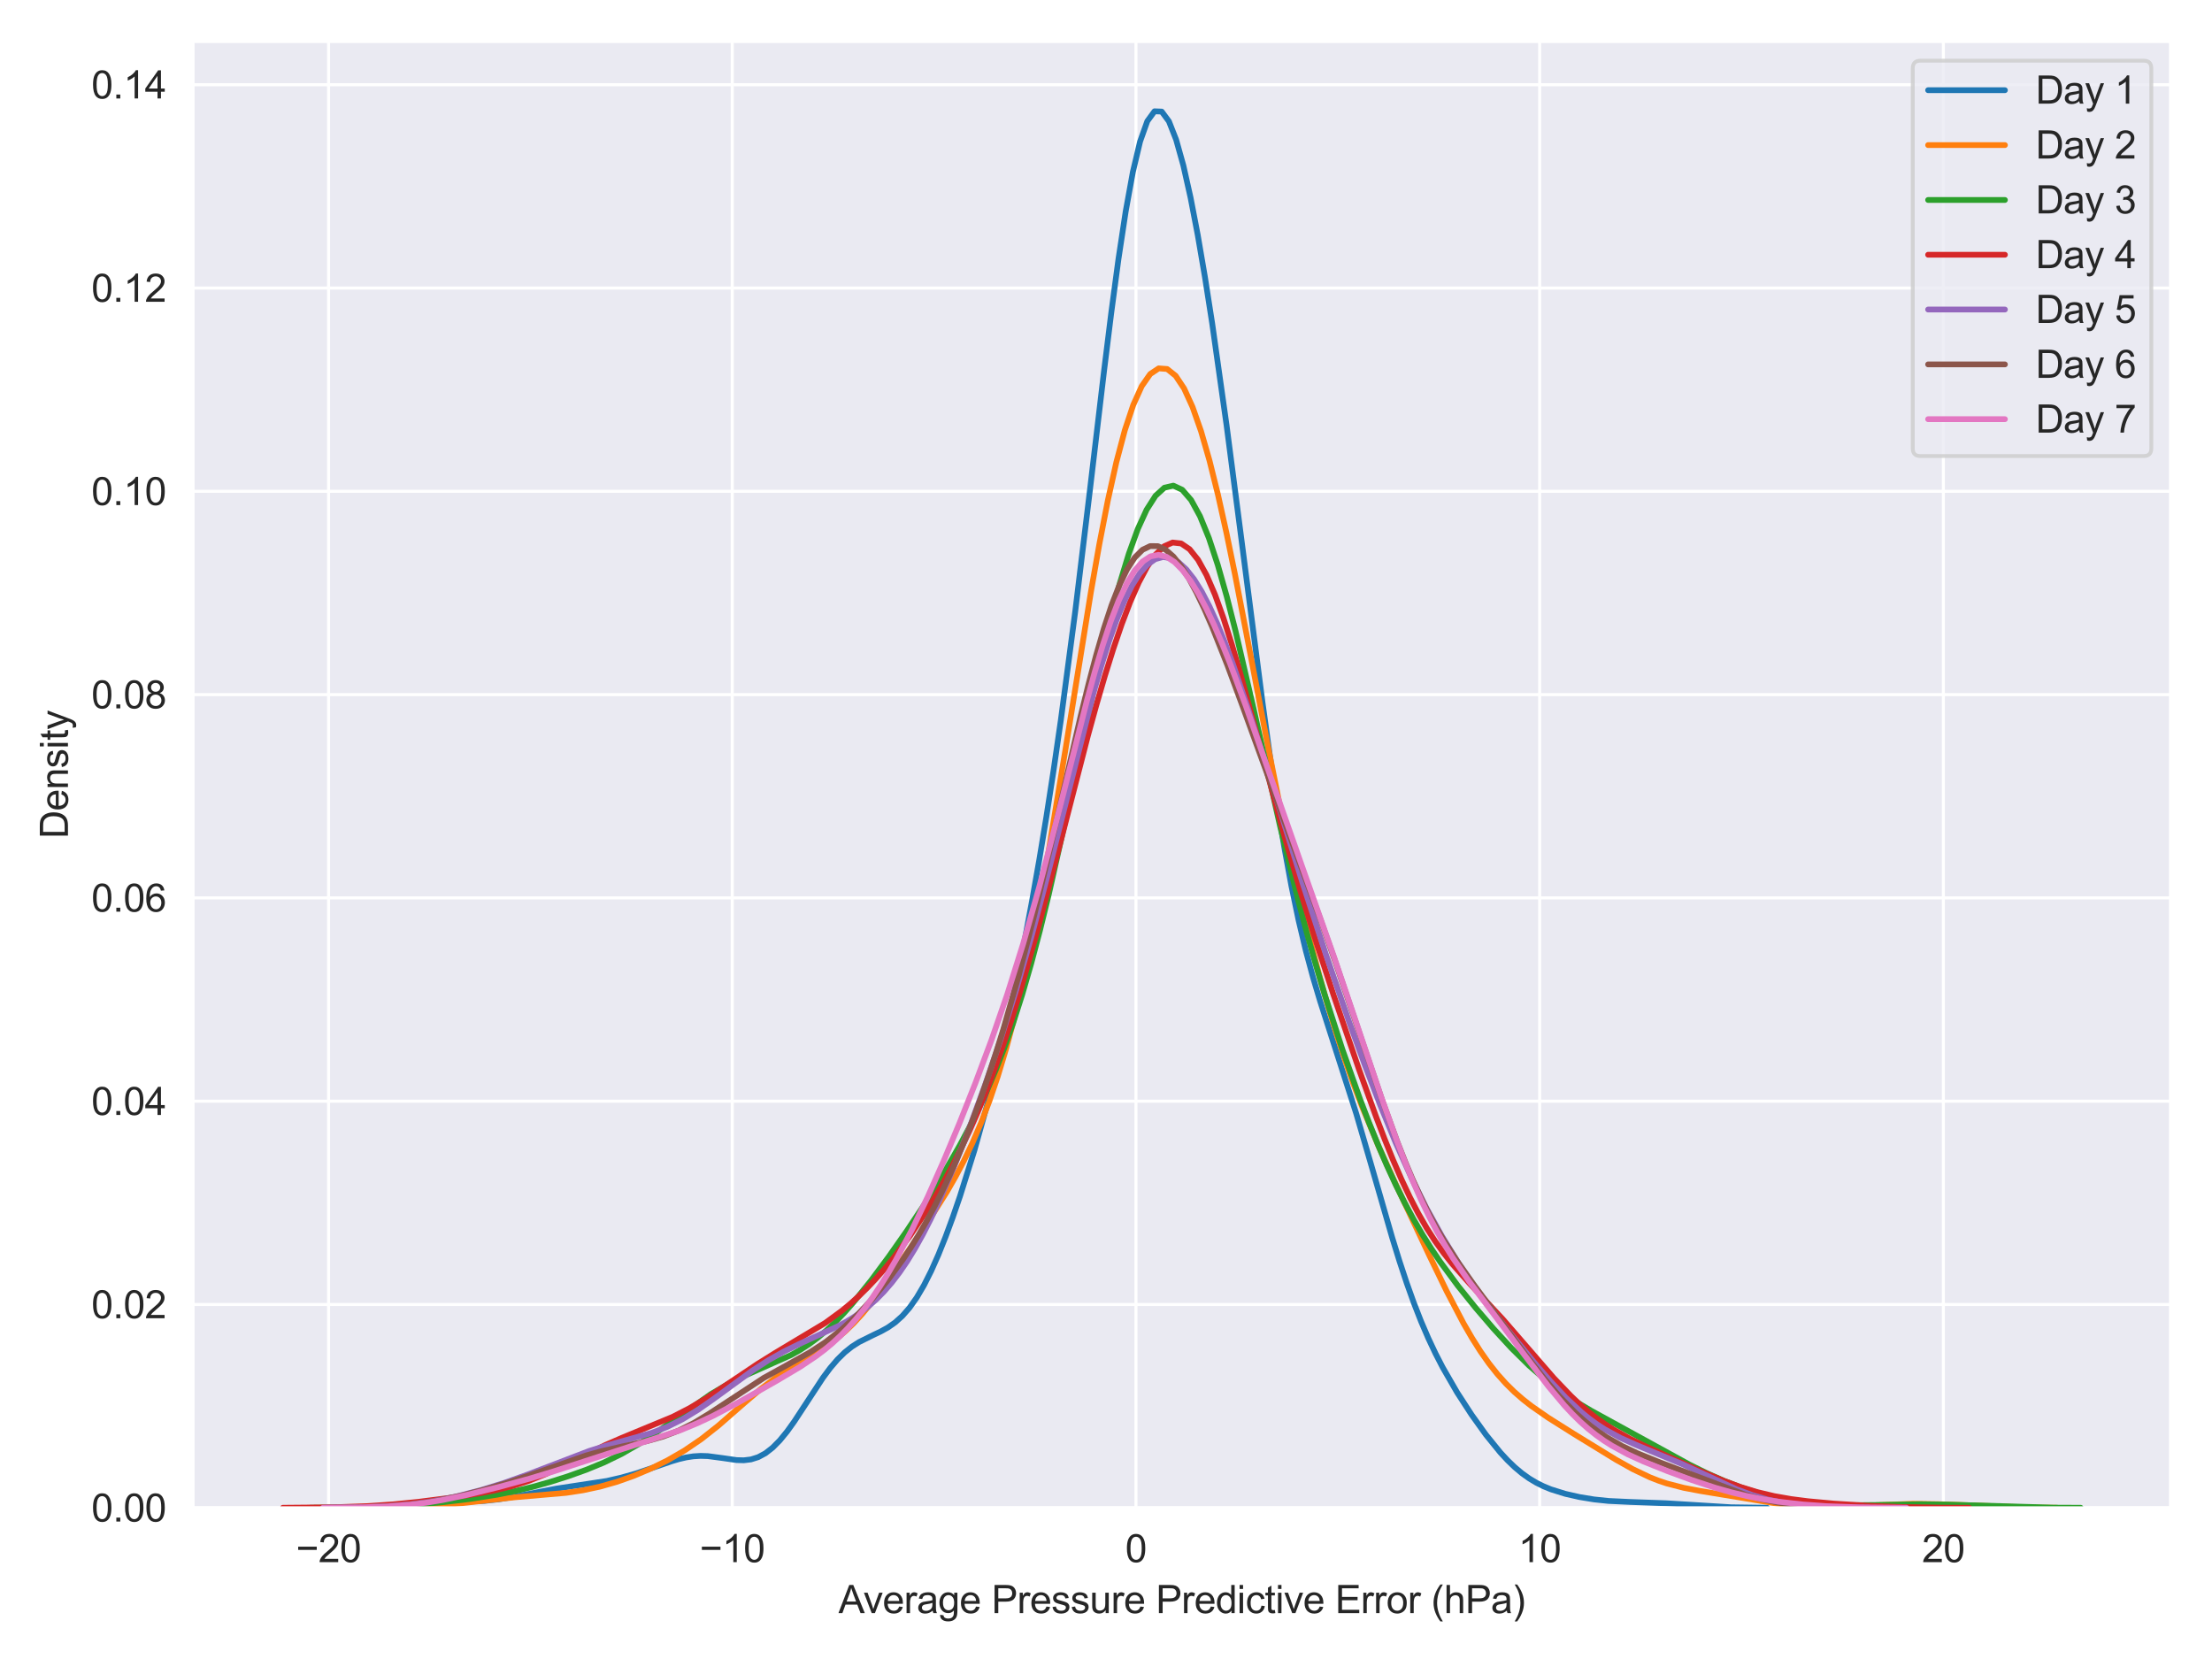 <?xml version="1.0" encoding="utf-8" standalone="no"?>
<!DOCTYPE svg PUBLIC "-//W3C//DTD SVG 1.1//EN"
  "http://www.w3.org/Graphics/SVG/1.1/DTD/svg11.dtd">
<svg xmlns:xlink="http://www.w3.org/1999/xlink" width="576pt" height="432pt" viewBox="0 0 576 432" xmlns="http://www.w3.org/2000/svg" version="1.1">
 <defs>
  <style type="text/css">*{stroke-linejoin: round; stroke-linecap: butt}</style>
 </defs>
 <g id="figure_1">
  <g id="patch_1">
   <path d="M 0 432 
L 576 432 
L 576 0 
L 0 0 
z
" style="fill: #ffffff"/>
  </g>
  <g id="axes_1">
   <g id="patch_2">
    <path d="M 50.263 392.627 
L 565.2 392.627 
L 565.2 10.8 
L 50.263 10.8 
z
" style="fill: #eaeaf2"/>
   </g>
   <g id="matplotlib.axis_1">
    <g id="xtick_1">
     <g id="line2d_1">
      <path d="M 85.555 392.627 
L 85.555 10.8 
" clip-path="url(#p8422919d5d)" style="fill: none; stroke: #ffffff; stroke-width: 0.8; stroke-linecap: round"/>
     </g>
     <g id="text_1">
      <!-- −20 -->
      <g style="fill: #262626" transform="translate(77.074 406.785) scale(0.1 -0.1)">
       <defs>
        <path id="ArialMT-2212" d="M 3381 1997 
L 356 1997 
L 356 2522 
L 3381 2522 
L 3381 1997 
z
" transform="scale(0.016)"/>
        <path id="ArialMT-32" d="M 3222 541 
L 3222 0 
L 194 0 
Q 188 203 259 391 
Q 375 700 629 1000 
Q 884 1300 1366 1694 
Q 2113 2306 2375 2664 
Q 2638 3022 2638 3341 
Q 2638 3675 2398 3904 
Q 2159 4134 1775 4134 
Q 1369 4134 1125 3890 
Q 881 3647 878 3216 
L 300 3275 
Q 359 3922 746 4261 
Q 1134 4600 1788 4600 
Q 2447 4600 2831 4234 
Q 3216 3869 3216 3328 
Q 3216 3053 3103 2787 
Q 2991 2522 2730 2228 
Q 2469 1934 1863 1422 
Q 1356 997 1212 845 
Q 1069 694 975 541 
L 3222 541 
z
" transform="scale(0.016)"/>
        <path id="ArialMT-30" d="M 266 2259 
Q 266 3072 433 3567 
Q 600 4063 929 4331 
Q 1259 4600 1759 4600 
Q 2128 4600 2406 4451 
Q 2684 4303 2865 4023 
Q 3047 3744 3150 3342 
Q 3253 2941 3253 2259 
Q 3253 1453 3087 958 
Q 2922 463 2592 192 
Q 2263 -78 1759 -78 
Q 1097 -78 719 397 
Q 266 969 266 2259 
z
M 844 2259 
Q 844 1131 1108 757 
Q 1372 384 1759 384 
Q 2147 384 2411 759 
Q 2675 1134 2675 2259 
Q 2675 3391 2411 3762 
Q 2147 4134 1753 4134 
Q 1366 4134 1134 3806 
Q 844 3388 844 2259 
z
" transform="scale(0.016)"/>
       </defs>
       <use xlink:href="#ArialMT-2212"/>
       <use xlink:href="#ArialMT-32" x="58.398"/>
       <use xlink:href="#ArialMT-30" x="114.014"/>
      </g>
     </g>
    </g>
    <g id="xtick_2">
     <g id="line2d_2">
      <path d="M 190.678 392.627 
L 190.678 10.8 
" clip-path="url(#p8422919d5d)" style="fill: none; stroke: #ffffff; stroke-width: 0.8; stroke-linecap: round"/>
     </g>
     <g id="text_2">
      <!-- −10 -->
      <g style="fill: #262626" transform="translate(182.197 406.785) scale(0.1 -0.1)">
       <defs>
        <path id="ArialMT-31" d="M 2384 0 
L 1822 0 
L 1822 3584 
Q 1619 3391 1289 3197 
Q 959 3003 697 2906 
L 697 3450 
Q 1169 3672 1522 3987 
Q 1875 4303 2022 4600 
L 2384 4600 
L 2384 0 
z
" transform="scale(0.016)"/>
       </defs>
       <use xlink:href="#ArialMT-2212"/>
       <use xlink:href="#ArialMT-31" x="58.398"/>
       <use xlink:href="#ArialMT-30" x="114.014"/>
      </g>
     </g>
    </g>
    <g id="xtick_3">
     <g id="line2d_3">
      <path d="M 295.801 392.627 
L 295.801 10.8 
" clip-path="url(#p8422919d5d)" style="fill: none; stroke: #ffffff; stroke-width: 0.8; stroke-linecap: round"/>
     </g>
     <g id="text_3">
      <!-- 0 -->
      <g style="fill: #262626" transform="translate(293.02 406.785) scale(0.1 -0.1)">
       <use xlink:href="#ArialMT-30"/>
      </g>
     </g>
    </g>
    <g id="xtick_4">
     <g id="line2d_4">
      <path d="M 400.923 392.627 
L 400.923 10.8 
" clip-path="url(#p8422919d5d)" style="fill: none; stroke: #ffffff; stroke-width: 0.8; stroke-linecap: round"/>
     </g>
     <g id="text_4">
      <!-- 10 -->
      <g style="fill: #262626" transform="translate(395.362 406.785) scale(0.1 -0.1)">
       <use xlink:href="#ArialMT-31"/>
       <use xlink:href="#ArialMT-30" x="55.615"/>
      </g>
     </g>
    </g>
    <g id="xtick_5">
     <g id="line2d_5">
      <path d="M 506.046 392.627 
L 506.046 10.8 
" clip-path="url(#p8422919d5d)" style="fill: none; stroke: #ffffff; stroke-width: 0.8; stroke-linecap: round"/>
     </g>
     <g id="text_5">
      <!-- 20 -->
      <g style="fill: #262626" transform="translate(500.485 406.785) scale(0.1 -0.1)">
       <use xlink:href="#ArialMT-32"/>
       <use xlink:href="#ArialMT-30" x="55.615"/>
      </g>
     </g>
    </g>
    <g id="text_6">
     <!-- Average Pressure Predictive Error (hPa) -->
     <g style="fill: #262626" transform="translate(218.346 420.053) scale(0.1 -0.1)">
      <defs>
       <path id="ArialMT-41" d="M -9 0 
L 1750 4581 
L 2403 4581 
L 4278 0 
L 3588 0 
L 3053 1388 
L 1138 1388 
L 634 0 
L -9 0 
z
M 1313 1881 
L 2866 1881 
L 2388 3150 
Q 2169 3728 2063 4100 
Q 1975 3659 1816 3225 
L 1313 1881 
z
" transform="scale(0.016)"/>
       <path id="ArialMT-76" d="M 1344 0 
L 81 3319 
L 675 3319 
L 1388 1331 
Q 1503 1009 1600 663 
Q 1675 925 1809 1294 
L 2547 3319 
L 3125 3319 
L 1869 0 
L 1344 0 
z
" transform="scale(0.016)"/>
       <path id="ArialMT-65" d="M 2694 1069 
L 3275 997 
Q 3138 488 2766 206 
Q 2394 -75 1816 -75 
Q 1088 -75 661 373 
Q 234 822 234 1631 
Q 234 2469 665 2931 
Q 1097 3394 1784 3394 
Q 2450 3394 2872 2941 
Q 3294 2488 3294 1666 
Q 3294 1616 3291 1516 
L 816 1516 
Q 847 969 1125 678 
Q 1403 388 1819 388 
Q 2128 388 2347 550 
Q 2566 713 2694 1069 
z
M 847 1978 
L 2700 1978 
Q 2663 2397 2488 2606 
Q 2219 2931 1791 2931 
Q 1403 2931 1139 2672 
Q 875 2413 847 1978 
z
" transform="scale(0.016)"/>
       <path id="ArialMT-72" d="M 416 0 
L 416 3319 
L 922 3319 
L 922 2816 
Q 1116 3169 1280 3281 
Q 1444 3394 1641 3394 
Q 1925 3394 2219 3213 
L 2025 2691 
Q 1819 2813 1613 2813 
Q 1428 2813 1281 2702 
Q 1134 2591 1072 2394 
Q 978 2094 978 1738 
L 978 0 
L 416 0 
z
" transform="scale(0.016)"/>
       <path id="ArialMT-61" d="M 2588 409 
Q 2275 144 1986 34 
Q 1697 -75 1366 -75 
Q 819 -75 525 192 
Q 231 459 231 875 
Q 231 1119 342 1320 
Q 453 1522 633 1644 
Q 813 1766 1038 1828 
Q 1203 1872 1538 1913 
Q 2219 1994 2541 2106 
Q 2544 2222 2544 2253 
Q 2544 2597 2384 2738 
Q 2169 2928 1744 2928 
Q 1347 2928 1158 2789 
Q 969 2650 878 2297 
L 328 2372 
Q 403 2725 575 2942 
Q 747 3159 1072 3276 
Q 1397 3394 1825 3394 
Q 2250 3394 2515 3294 
Q 2781 3194 2906 3042 
Q 3031 2891 3081 2659 
Q 3109 2516 3109 2141 
L 3109 1391 
Q 3109 606 3145 398 
Q 3181 191 3288 0 
L 2700 0 
Q 2613 175 2588 409 
z
M 2541 1666 
Q 2234 1541 1622 1453 
Q 1275 1403 1131 1340 
Q 988 1278 909 1158 
Q 831 1038 831 891 
Q 831 666 1001 516 
Q 1172 366 1500 366 
Q 1825 366 2078 508 
Q 2331 650 2450 897 
Q 2541 1088 2541 1459 
L 2541 1666 
z
" transform="scale(0.016)"/>
       <path id="ArialMT-67" d="M 319 -275 
L 866 -356 
Q 900 -609 1056 -725 
Q 1266 -881 1628 -881 
Q 2019 -881 2231 -725 
Q 2444 -569 2519 -288 
Q 2563 -116 2559 434 
Q 2191 0 1641 0 
Q 956 0 581 494 
Q 206 988 206 1678 
Q 206 2153 378 2554 
Q 550 2956 876 3175 
Q 1203 3394 1644 3394 
Q 2231 3394 2613 2919 
L 2613 3319 
L 3131 3319 
L 3131 450 
Q 3131 -325 2973 -648 
Q 2816 -972 2473 -1159 
Q 2131 -1347 1631 -1347 
Q 1038 -1347 672 -1080 
Q 306 -813 319 -275 
z
M 784 1719 
Q 784 1066 1043 766 
Q 1303 466 1694 466 
Q 2081 466 2343 764 
Q 2606 1063 2606 1700 
Q 2606 2309 2336 2618 
Q 2066 2928 1684 2928 
Q 1309 2928 1046 2623 
Q 784 2319 784 1719 
z
" transform="scale(0.016)"/>
       <path id="ArialMT-20" transform="scale(0.016)"/>
       <path id="ArialMT-50" d="M 494 0 
L 494 4581 
L 2222 4581 
Q 2678 4581 2919 4538 
Q 3256 4481 3484 4323 
Q 3713 4166 3852 3881 
Q 3991 3597 3991 3256 
Q 3991 2672 3619 2267 
Q 3247 1863 2275 1863 
L 1100 1863 
L 1100 0 
L 494 0 
z
M 1100 2403 
L 2284 2403 
Q 2872 2403 3119 2622 
Q 3366 2841 3366 3238 
Q 3366 3525 3220 3729 
Q 3075 3934 2838 4000 
Q 2684 4041 2272 4041 
L 1100 4041 
L 1100 2403 
z
" transform="scale(0.016)"/>
       <path id="ArialMT-73" d="M 197 991 
L 753 1078 
Q 800 744 1014 566 
Q 1228 388 1613 388 
Q 2000 388 2187 545 
Q 2375 703 2375 916 
Q 2375 1106 2209 1216 
Q 2094 1291 1634 1406 
Q 1016 1563 777 1677 
Q 538 1791 414 1992 
Q 291 2194 291 2438 
Q 291 2659 392 2848 
Q 494 3038 669 3163 
Q 800 3259 1026 3326 
Q 1253 3394 1513 3394 
Q 1903 3394 2198 3281 
Q 2494 3169 2634 2976 
Q 2775 2784 2828 2463 
L 2278 2388 
Q 2241 2644 2061 2787 
Q 1881 2931 1553 2931 
Q 1166 2931 1000 2803 
Q 834 2675 834 2503 
Q 834 2394 903 2306 
Q 972 2216 1119 2156 
Q 1203 2125 1616 2013 
Q 2213 1853 2448 1751 
Q 2684 1650 2818 1456 
Q 2953 1263 2953 975 
Q 2953 694 2789 445 
Q 2625 197 2315 61 
Q 2006 -75 1616 -75 
Q 969 -75 630 194 
Q 291 463 197 991 
z
" transform="scale(0.016)"/>
       <path id="ArialMT-75" d="M 2597 0 
L 2597 488 
Q 2209 -75 1544 -75 
Q 1250 -75 995 37 
Q 741 150 617 320 
Q 494 491 444 738 
Q 409 903 409 1263 
L 409 3319 
L 972 3319 
L 972 1478 
Q 972 1038 1006 884 
Q 1059 663 1231 536 
Q 1403 409 1656 409 
Q 1909 409 2131 539 
Q 2353 669 2445 892 
Q 2538 1116 2538 1541 
L 2538 3319 
L 3100 3319 
L 3100 0 
L 2597 0 
z
" transform="scale(0.016)"/>
       <path id="ArialMT-64" d="M 2575 0 
L 2575 419 
Q 2259 -75 1647 -75 
Q 1250 -75 917 144 
Q 584 363 401 755 
Q 219 1147 219 1656 
Q 219 2153 384 2558 
Q 550 2963 881 3178 
Q 1213 3394 1622 3394 
Q 1922 3394 2156 3267 
Q 2391 3141 2538 2938 
L 2538 4581 
L 3097 4581 
L 3097 0 
L 2575 0 
z
M 797 1656 
Q 797 1019 1065 703 
Q 1334 388 1700 388 
Q 2069 388 2326 689 
Q 2584 991 2584 1609 
Q 2584 2291 2321 2609 
Q 2059 2928 1675 2928 
Q 1300 2928 1048 2622 
Q 797 2316 797 1656 
z
" transform="scale(0.016)"/>
       <path id="ArialMT-69" d="M 425 3934 
L 425 4581 
L 988 4581 
L 988 3934 
L 425 3934 
z
M 425 0 
L 425 3319 
L 988 3319 
L 988 0 
L 425 0 
z
" transform="scale(0.016)"/>
       <path id="ArialMT-63" d="M 2588 1216 
L 3141 1144 
Q 3050 572 2676 248 
Q 2303 -75 1759 -75 
Q 1078 -75 664 370 
Q 250 816 250 1647 
Q 250 2184 428 2587 
Q 606 2991 970 3192 
Q 1334 3394 1763 3394 
Q 2303 3394 2647 3120 
Q 2991 2847 3088 2344 
L 2541 2259 
Q 2463 2594 2264 2762 
Q 2066 2931 1784 2931 
Q 1359 2931 1093 2626 
Q 828 2322 828 1663 
Q 828 994 1084 691 
Q 1341 388 1753 388 
Q 2084 388 2306 591 
Q 2528 794 2588 1216 
z
" transform="scale(0.016)"/>
       <path id="ArialMT-74" d="M 1650 503 
L 1731 6 
Q 1494 -44 1306 -44 
Q 1000 -44 831 53 
Q 663 150 594 308 
Q 525 466 525 972 
L 525 2881 
L 113 2881 
L 113 3319 
L 525 3319 
L 525 4141 
L 1084 4478 
L 1084 3319 
L 1650 3319 
L 1650 2881 
L 1084 2881 
L 1084 941 
Q 1084 700 1114 631 
Q 1144 563 1211 522 
Q 1278 481 1403 481 
Q 1497 481 1650 503 
z
" transform="scale(0.016)"/>
       <path id="ArialMT-45" d="M 506 0 
L 506 4581 
L 3819 4581 
L 3819 4041 
L 1113 4041 
L 1113 2638 
L 3647 2638 
L 3647 2100 
L 1113 2100 
L 1113 541 
L 3925 541 
L 3925 0 
L 506 0 
z
" transform="scale(0.016)"/>
       <path id="ArialMT-6f" d="M 213 1659 
Q 213 2581 725 3025 
Q 1153 3394 1769 3394 
Q 2453 3394 2887 2945 
Q 3322 2497 3322 1706 
Q 3322 1066 3130 698 
Q 2938 331 2570 128 
Q 2203 -75 1769 -75 
Q 1072 -75 642 372 
Q 213 819 213 1659 
z
M 791 1659 
Q 791 1022 1069 705 
Q 1347 388 1769 388 
Q 2188 388 2466 706 
Q 2744 1025 2744 1678 
Q 2744 2294 2464 2611 
Q 2184 2928 1769 2928 
Q 1347 2928 1069 2612 
Q 791 2297 791 1659 
z
" transform="scale(0.016)"/>
       <path id="ArialMT-28" d="M 1497 -1347 
Q 1031 -759 709 28 
Q 388 816 388 1659 
Q 388 2403 628 3084 
Q 909 3875 1497 4659 
L 1900 4659 
Q 1522 4009 1400 3731 
Q 1209 3300 1100 2831 
Q 966 2247 966 1656 
Q 966 153 1900 -1347 
L 1497 -1347 
z
" transform="scale(0.016)"/>
       <path id="ArialMT-68" d="M 422 0 
L 422 4581 
L 984 4581 
L 984 2938 
Q 1378 3394 1978 3394 
Q 2347 3394 2619 3248 
Q 2891 3103 3008 2847 
Q 3125 2591 3125 2103 
L 3125 0 
L 2563 0 
L 2563 2103 
Q 2563 2525 2380 2717 
Q 2197 2909 1863 2909 
Q 1613 2909 1392 2779 
Q 1172 2650 1078 2428 
Q 984 2206 984 1816 
L 984 0 
L 422 0 
z
" transform="scale(0.016)"/>
       <path id="ArialMT-29" d="M 791 -1347 
L 388 -1347 
Q 1322 153 1322 1656 
Q 1322 2244 1188 2822 
Q 1081 3291 891 3722 
Q 769 4003 388 4659 
L 791 4659 
Q 1378 3875 1659 3084 
Q 1900 2403 1900 1659 
Q 1900 816 1576 28 
Q 1253 -759 791 -1347 
z
" transform="scale(0.016)"/>
      </defs>
      <use xlink:href="#ArialMT-41"/>
      <use xlink:href="#ArialMT-76" x="64.949"/>
      <use xlink:href="#ArialMT-65" x="114.949"/>
      <use xlink:href="#ArialMT-72" x="170.564"/>
      <use xlink:href="#ArialMT-61" x="203.865"/>
      <use xlink:href="#ArialMT-67" x="259.48"/>
      <use xlink:href="#ArialMT-65" x="315.096"/>
      <use xlink:href="#ArialMT-20" x="370.711"/>
      <use xlink:href="#ArialMT-50" x="398.494"/>
      <use xlink:href="#ArialMT-72" x="465.193"/>
      <use xlink:href="#ArialMT-65" x="498.494"/>
      <use xlink:href="#ArialMT-73" x="554.109"/>
      <use xlink:href="#ArialMT-73" x="604.109"/>
      <use xlink:href="#ArialMT-75" x="654.109"/>
      <use xlink:href="#ArialMT-72" x="709.725"/>
      <use xlink:href="#ArialMT-65" x="743.025"/>
      <use xlink:href="#ArialMT-20" x="798.641"/>
      <use xlink:href="#ArialMT-50" x="826.424"/>
      <use xlink:href="#ArialMT-72" x="893.123"/>
      <use xlink:href="#ArialMT-65" x="926.424"/>
      <use xlink:href="#ArialMT-64" x="982.039"/>
      <use xlink:href="#ArialMT-69" x="1037.654"/>
      <use xlink:href="#ArialMT-63" x="1059.871"/>
      <use xlink:href="#ArialMT-74" x="1109.871"/>
      <use xlink:href="#ArialMT-69" x="1137.654"/>
      <use xlink:href="#ArialMT-76" x="1159.871"/>
      <use xlink:href="#ArialMT-65" x="1209.871"/>
      <use xlink:href="#ArialMT-20" x="1265.486"/>
      <use xlink:href="#ArialMT-45" x="1293.27"/>
      <use xlink:href="#ArialMT-72" x="1359.969"/>
      <use xlink:href="#ArialMT-72" x="1393.27"/>
      <use xlink:href="#ArialMT-6f" x="1426.57"/>
      <use xlink:href="#ArialMT-72" x="1482.186"/>
      <use xlink:href="#ArialMT-20" x="1515.486"/>
      <use xlink:href="#ArialMT-28" x="1543.27"/>
      <use xlink:href="#ArialMT-68" x="1576.57"/>
      <use xlink:href="#ArialMT-50" x="1632.186"/>
      <use xlink:href="#ArialMT-61" x="1698.885"/>
      <use xlink:href="#ArialMT-29" x="1754.5"/>
     </g>
    </g>
   </g>
   <g id="matplotlib.axis_2">
    <g id="ytick_1">
     <g id="line2d_6">
      <path d="M 50.263 392.627 
L 565.2 392.627 
" clip-path="url(#p8422919d5d)" style="fill: none; stroke: #ffffff; stroke-width: 0.8; stroke-linecap: round"/>
     </g>
     <g id="text_7">
      <!-- 0.00 -->
      <g style="fill: #262626" transform="translate(23.802 396.206) scale(0.1 -0.1)">
       <defs>
        <path id="ArialMT-2e" d="M 581 0 
L 581 641 
L 1222 641 
L 1222 0 
L 581 0 
z
" transform="scale(0.016)"/>
       </defs>
       <use xlink:href="#ArialMT-30"/>
       <use xlink:href="#ArialMT-2e" x="55.615"/>
       <use xlink:href="#ArialMT-30" x="83.398"/>
       <use xlink:href="#ArialMT-30" x="139.014"/>
      </g>
     </g>
    </g>
    <g id="ytick_2">
     <g id="line2d_7">
      <path d="M 50.263 339.69 
L 565.2 339.69 
" clip-path="url(#p8422919d5d)" style="fill: none; stroke: #ffffff; stroke-width: 0.8; stroke-linecap: round"/>
     </g>
     <g id="text_8">
      <!-- 0.02 -->
      <g style="fill: #262626" transform="translate(23.802 343.269) scale(0.1 -0.1)">
       <use xlink:href="#ArialMT-30"/>
       <use xlink:href="#ArialMT-2e" x="55.615"/>
       <use xlink:href="#ArialMT-30" x="83.398"/>
       <use xlink:href="#ArialMT-32" x="139.014"/>
      </g>
     </g>
    </g>
    <g id="ytick_3">
     <g id="line2d_8">
      <path d="M 50.263 286.752 
L 565.2 286.752 
" clip-path="url(#p8422919d5d)" style="fill: none; stroke: #ffffff; stroke-width: 0.8; stroke-linecap: round"/>
     </g>
     <g id="text_9">
      <!-- 0.04 -->
      <g style="fill: #262626" transform="translate(23.802 290.331) scale(0.1 -0.1)">
       <defs>
        <path id="ArialMT-34" d="M 2069 0 
L 2069 1097 
L 81 1097 
L 81 1613 
L 2172 4581 
L 2631 4581 
L 2631 1613 
L 3250 1613 
L 3250 1097 
L 2631 1097 
L 2631 0 
L 2069 0 
z
M 2069 1613 
L 2069 3678 
L 634 1613 
L 2069 1613 
z
" transform="scale(0.016)"/>
       </defs>
       <use xlink:href="#ArialMT-30"/>
       <use xlink:href="#ArialMT-2e" x="55.615"/>
       <use xlink:href="#ArialMT-30" x="83.398"/>
       <use xlink:href="#ArialMT-34" x="139.014"/>
      </g>
     </g>
    </g>
    <g id="ytick_4">
     <g id="line2d_9">
      <path d="M 50.263 233.815 
L 565.2 233.815 
" clip-path="url(#p8422919d5d)" style="fill: none; stroke: #ffffff; stroke-width: 0.8; stroke-linecap: round"/>
     </g>
     <g id="text_10">
      <!-- 0.06 -->
      <g style="fill: #262626" transform="translate(23.802 237.393) scale(0.1 -0.1)">
       <defs>
        <path id="ArialMT-36" d="M 3184 3459 
L 2625 3416 
Q 2550 3747 2413 3897 
Q 2184 4138 1850 4138 
Q 1581 4138 1378 3988 
Q 1113 3794 959 3422 
Q 806 3050 800 2363 
Q 1003 2672 1297 2822 
Q 1591 2972 1913 2972 
Q 2475 2972 2870 2558 
Q 3266 2144 3266 1488 
Q 3266 1056 3080 686 
Q 2894 316 2569 119 
Q 2244 -78 1831 -78 
Q 1128 -78 684 439 
Q 241 956 241 2144 
Q 241 3472 731 4075 
Q 1159 4600 1884 4600 
Q 2425 4600 2770 4297 
Q 3116 3994 3184 3459 
z
M 888 1484 
Q 888 1194 1011 928 
Q 1134 663 1356 523 
Q 1578 384 1822 384 
Q 2178 384 2434 671 
Q 2691 959 2691 1453 
Q 2691 1928 2437 2201 
Q 2184 2475 1800 2475 
Q 1419 2475 1153 2201 
Q 888 1928 888 1484 
z
" transform="scale(0.016)"/>
       </defs>
       <use xlink:href="#ArialMT-30"/>
       <use xlink:href="#ArialMT-2e" x="55.615"/>
       <use xlink:href="#ArialMT-30" x="83.398"/>
       <use xlink:href="#ArialMT-36" x="139.014"/>
      </g>
     </g>
    </g>
    <g id="ytick_5">
     <g id="line2d_10">
      <path d="M 50.263 180.877 
L 565.2 180.877 
" clip-path="url(#p8422919d5d)" style="fill: none; stroke: #ffffff; stroke-width: 0.8; stroke-linecap: round"/>
     </g>
     <g id="text_11">
      <!-- 0.08 -->
      <g style="fill: #262626" transform="translate(23.802 184.456) scale(0.1 -0.1)">
       <defs>
        <path id="ArialMT-38" d="M 1131 2484 
Q 781 2613 612 2850 
Q 444 3088 444 3419 
Q 444 3919 803 4259 
Q 1163 4600 1759 4600 
Q 2359 4600 2725 4251 
Q 3091 3903 3091 3403 
Q 3091 3084 2923 2848 
Q 2756 2613 2416 2484 
Q 2838 2347 3058 2040 
Q 3278 1734 3278 1309 
Q 3278 722 2862 322 
Q 2447 -78 1769 -78 
Q 1091 -78 675 323 
Q 259 725 259 1325 
Q 259 1772 486 2073 
Q 713 2375 1131 2484 
z
M 1019 3438 
Q 1019 3113 1228 2906 
Q 1438 2700 1772 2700 
Q 2097 2700 2305 2904 
Q 2513 3109 2513 3406 
Q 2513 3716 2298 3927 
Q 2084 4138 1766 4138 
Q 1444 4138 1231 3931 
Q 1019 3725 1019 3438 
z
M 838 1322 
Q 838 1081 952 856 
Q 1066 631 1291 507 
Q 1516 384 1775 384 
Q 2178 384 2440 643 
Q 2703 903 2703 1303 
Q 2703 1709 2433 1975 
Q 2163 2241 1756 2241 
Q 1359 2241 1098 1978 
Q 838 1716 838 1322 
z
" transform="scale(0.016)"/>
       </defs>
       <use xlink:href="#ArialMT-30"/>
       <use xlink:href="#ArialMT-2e" x="55.615"/>
       <use xlink:href="#ArialMT-30" x="83.398"/>
       <use xlink:href="#ArialMT-38" x="139.014"/>
      </g>
     </g>
    </g>
    <g id="ytick_6">
     <g id="line2d_11">
      <path d="M 50.263 127.939 
L 565.2 127.939 
" clip-path="url(#p8422919d5d)" style="fill: none; stroke: #ffffff; stroke-width: 0.8; stroke-linecap: round"/>
     </g>
     <g id="text_12">
      <!-- 0.10 -->
      <g style="fill: #262626" transform="translate(23.802 131.518) scale(0.1 -0.1)">
       <use xlink:href="#ArialMT-30"/>
       <use xlink:href="#ArialMT-2e" x="55.615"/>
       <use xlink:href="#ArialMT-31" x="83.398"/>
       <use xlink:href="#ArialMT-30" x="139.014"/>
      </g>
     </g>
    </g>
    <g id="ytick_7">
     <g id="line2d_12">
      <path d="M 50.263 75.002 
L 565.2 75.002 
" clip-path="url(#p8422919d5d)" style="fill: none; stroke: #ffffff; stroke-width: 0.8; stroke-linecap: round"/>
     </g>
     <g id="text_13">
      <!-- 0.12 -->
      <g style="fill: #262626" transform="translate(23.802 78.581) scale(0.1 -0.1)">
       <use xlink:href="#ArialMT-30"/>
       <use xlink:href="#ArialMT-2e" x="55.615"/>
       <use xlink:href="#ArialMT-31" x="83.398"/>
       <use xlink:href="#ArialMT-32" x="139.014"/>
      </g>
     </g>
    </g>
    <g id="ytick_8">
     <g id="line2d_13">
      <path d="M 50.263 22.064 
L 565.2 22.064 
" clip-path="url(#p8422919d5d)" style="fill: none; stroke: #ffffff; stroke-width: 0.8; stroke-linecap: round"/>
     </g>
     <g id="text_14">
      <!-- 0.14 -->
      <g style="fill: #262626" transform="translate(23.802 25.643) scale(0.1 -0.1)">
       <use xlink:href="#ArialMT-30"/>
       <use xlink:href="#ArialMT-2e" x="55.615"/>
       <use xlink:href="#ArialMT-31" x="83.398"/>
       <use xlink:href="#ArialMT-34" x="139.014"/>
      </g>
     </g>
    </g>
    <g id="text_15">
     <!-- Density -->
     <g style="fill: #262626" transform="translate(17.697 218.386) rotate(-90) scale(0.1 -0.1)">
      <defs>
       <path id="ArialMT-44" d="M 494 0 
L 494 4581 
L 2072 4581 
Q 2606 4581 2888 4516 
Q 3281 4425 3559 4188 
Q 3922 3881 4101 3404 
Q 4281 2928 4281 2316 
Q 4281 1794 4159 1391 
Q 4038 988 3847 723 
Q 3656 459 3429 307 
Q 3203 156 2883 78 
Q 2563 0 2147 0 
L 494 0 
z
M 1100 541 
L 2078 541 
Q 2531 541 2789 625 
Q 3047 709 3200 863 
Q 3416 1078 3536 1442 
Q 3656 1806 3656 2325 
Q 3656 3044 3420 3430 
Q 3184 3816 2847 3947 
Q 2603 4041 2063 4041 
L 1100 4041 
L 1100 541 
z
" transform="scale(0.016)"/>
       <path id="ArialMT-6e" d="M 422 0 
L 422 3319 
L 928 3319 
L 928 2847 
Q 1294 3394 1984 3394 
Q 2284 3394 2536 3286 
Q 2788 3178 2913 3003 
Q 3038 2828 3088 2588 
Q 3119 2431 3119 2041 
L 3119 0 
L 2556 0 
L 2556 2019 
Q 2556 2363 2490 2533 
Q 2425 2703 2258 2804 
Q 2091 2906 1866 2906 
Q 1506 2906 1245 2678 
Q 984 2450 984 1813 
L 984 0 
L 422 0 
z
" transform="scale(0.016)"/>
       <path id="ArialMT-79" d="M 397 -1278 
L 334 -750 
Q 519 -800 656 -800 
Q 844 -800 956 -737 
Q 1069 -675 1141 -563 
Q 1194 -478 1313 -144 
Q 1328 -97 1363 -6 
L 103 3319 
L 709 3319 
L 1400 1397 
Q 1534 1031 1641 628 
Q 1738 1016 1872 1384 
L 2581 3319 
L 3144 3319 
L 1881 -56 
Q 1678 -603 1566 -809 
Q 1416 -1088 1222 -1217 
Q 1028 -1347 759 -1347 
Q 597 -1347 397 -1278 
z
" transform="scale(0.016)"/>
      </defs>
      <use xlink:href="#ArialMT-44"/>
      <use xlink:href="#ArialMT-65" x="72.217"/>
      <use xlink:href="#ArialMT-6e" x="127.832"/>
      <use xlink:href="#ArialMT-73" x="183.447"/>
      <use xlink:href="#ArialMT-69" x="233.447"/>
      <use xlink:href="#ArialMT-74" x="255.664"/>
      <use xlink:href="#ArialMT-79" x="283.447"/>
     </g>
    </g>
   </g>
   <g id="line2d_14">
    <path d="M 86.739 392.614 
L 96.12 392.484 
L 103.625 392.119 
L 116.759 391.245 
L 126.141 390.828 
L 129.893 390.417 
L 133.646 389.786 
L 144.903 387.629 
L 158.037 385.63 
L 161.79 384.766 
L 165.542 383.703 
L 171.171 381.791 
L 174.924 380.498 
L 176.8 379.945 
L 178.676 379.508 
L 180.552 379.223 
L 182.429 379.109 
L 184.305 379.166 
L 188.058 379.664 
L 191.81 380.205 
L 193.686 380.256 
L 195.563 380.028 
L 197.439 379.438 
L 199.315 378.427 
L 201.191 376.967 
L 203.068 375.068 
L 204.944 372.772 
L 206.82 370.156 
L 214.325 358.721 
L 216.202 356.206 
L 218.078 354.009 
L 219.954 352.164 
L 221.83 350.665 
L 223.707 349.465 
L 227.459 347.607 
L 229.335 346.714 
L 231.212 345.674 
L 233.088 344.364 
L 234.964 342.677 
L 236.841 340.532 
L 238.717 337.875 
L 240.593 334.685 
L 242.469 330.966 
L 244.346 326.747 
L 246.222 322.071 
L 248.098 316.983 
L 249.974 311.523 
L 253.727 299.568 
L 257.48 286.176 
L 259.356 278.865 
L 261.232 271.092 
L 263.108 262.818 
L 264.985 254.008 
L 266.861 244.624 
L 268.737 234.628 
L 270.613 223.971 
L 272.49 212.6 
L 274.366 200.461 
L 276.242 187.51 
L 279.995 159.172 
L 283.747 128.201 
L 287.5 96.527 
L 289.376 81.413 
L 291.252 67.424 
L 293.129 55.052 
L 295.005 44.739 
L 296.881 36.832 
L 298.757 31.554 
L 300.634 28.982 
L 302.51 29.056 
L 304.386 31.601 
L 306.263 36.368 
L 308.139 43.07 
L 310.015 51.429 
L 311.891 61.196 
L 313.768 72.165 
L 315.644 84.17 
L 319.396 110.714 
L 323.149 139.556 
L 328.778 183.109 
L 330.654 196.586 
L 332.53 209.113 
L 334.407 220.514 
L 336.283 230.7 
L 338.159 239.681 
L 340.035 247.56 
L 341.912 254.519 
L 343.788 260.794 
L 353.169 289.996 
L 356.922 302.874 
L 362.551 322.362 
L 364.427 328.416 
L 366.303 334.086 
L 368.179 339.325 
L 370.056 344.118 
L 371.932 348.482 
L 373.808 352.457 
L 375.685 356.096 
L 379.437 362.599 
L 383.19 368.38 
L 386.942 373.614 
L 390.695 378.238 
L 392.571 380.263 
L 394.447 382.068 
L 396.323 383.641 
L 398.2 384.983 
L 400.076 386.108 
L 401.952 387.039 
L 403.829 387.808 
L 407.581 388.984 
L 411.334 389.833 
L 415.086 390.446 
L 418.839 390.841 
L 424.468 391.107 
L 433.849 391.441 
L 450.735 392.484 
L 460.117 392.614 
L 460.117 392.614 
" clip-path="url(#p8422919d5d)" style="fill: none; stroke: #1f77b4; stroke-width: 1.5; stroke-linecap: round"/>
   </g>
   <g id="line2d_15">
    <path d="M 96.653 392.607 
L 105.473 392.481 
L 112.088 392.179 
L 118.703 391.594 
L 134.138 389.883 
L 147.368 388.74 
L 151.778 388.071 
L 156.188 387.127 
L 160.598 385.878 
L 165.008 384.316 
L 169.418 382.449 
L 173.828 380.268 
L 178.238 377.717 
L 182.648 374.713 
L 187.058 371.233 
L 193.673 365.459 
L 198.083 361.699 
L 202.493 358.366 
L 206.903 355.527 
L 213.518 351.616 
L 215.723 350.161 
L 217.928 348.524 
L 220.133 346.653 
L 222.338 344.519 
L 224.543 342.114 
L 226.748 339.455 
L 231.158 333.541 
L 237.773 323.919 
L 242.183 317.303 
L 246.593 310.275 
L 248.798 306.433 
L 251.003 302.256 
L 253.208 297.649 
L 255.413 292.514 
L 257.618 286.753 
L 259.823 280.264 
L 262.028 272.948 
L 264.233 264.712 
L 266.438 255.484 
L 268.643 245.221 
L 270.848 233.934 
L 273.053 221.698 
L 277.463 195.065 
L 284.078 154.1 
L 286.283 141.612 
L 288.488 130.278 
L 290.693 120.362 
L 292.898 112.046 
L 295.103 105.431 
L 297.308 100.553 
L 299.513 97.397 
L 301.718 95.923 
L 303.923 96.086 
L 306.128 97.843 
L 308.333 101.157 
L 310.538 105.987 
L 312.743 112.275 
L 314.948 119.926 
L 317.153 128.802 
L 319.358 138.717 
L 321.563 149.444 
L 325.973 172.312 
L 330.383 195.418 
L 334.793 217.23 
L 336.998 227.366 
L 339.203 236.919 
L 341.408 245.875 
L 343.613 254.239 
L 345.818 262.027 
L 348.023 269.265 
L 350.228 275.983 
L 352.433 282.223 
L 354.638 288.036 
L 359.048 298.638 
L 363.458 308.372 
L 372.278 327.094 
L 376.688 336.18 
L 381.098 344.597 
L 383.303 348.405 
L 385.508 351.887 
L 387.713 355.023 
L 389.918 357.813 
L 392.123 360.275 
L 394.328 362.447 
L 396.533 364.371 
L 398.738 366.101 
L 403.148 369.166 
L 409.763 373.338 
L 420.788 380.1 
L 425.198 382.572 
L 429.608 384.672 
L 431.813 385.541 
L 434.018 386.282 
L 438.428 387.426 
L 442.838 388.261 
L 462.683 391.525 
L 467.092 391.988 
L 471.502 392.251 
L 475.912 392.332 
L 482.527 392.191 
L 497.962 391.584 
L 504.577 391.679 
L 528.832 392.576 
L 535.447 392.616 
L 535.447 392.616 
" clip-path="url(#p8422919d5d)" style="fill: none; stroke: #ff7f0e; stroke-width: 1.5; stroke-linecap: round"/>
   </g>
   <g id="line2d_16">
    <path d="M 80.843 392.616 
L 94.741 392.476 
L 101.69 392.232 
L 108.639 391.791 
L 115.588 391.143 
L 122.537 390.301 
L 129.486 389.209 
L 134.119 388.28 
L 138.752 387.161 
L 143.384 385.857 
L 148.017 384.384 
L 152.65 382.728 
L 157.282 380.823 
L 161.915 378.57 
L 166.548 375.899 
L 171.18 372.831 
L 185.078 363.045 
L 189.711 360.327 
L 194.344 358.043 
L 205.925 352.88 
L 208.242 351.587 
L 210.558 350.102 
L 212.874 348.396 
L 215.191 346.452 
L 217.507 344.269 
L 219.823 341.857 
L 222.14 339.24 
L 226.772 333.498 
L 231.405 327.264 
L 236.038 320.666 
L 240.67 313.705 
L 245.303 306.283 
L 249.936 298.227 
L 252.252 293.877 
L 254.568 289.244 
L 256.885 284.259 
L 259.201 278.838 
L 261.517 272.89 
L 263.834 266.328 
L 266.15 259.074 
L 268.466 251.08 
L 270.783 242.34 
L 273.099 232.896 
L 277.732 212.333 
L 284.681 180.122 
L 286.997 169.941 
L 289.313 160.426 
L 291.63 151.781 
L 293.946 144.185 
L 296.262 137.792 
L 298.579 132.729 
L 300.895 129.102 
L 303.211 126.993 
L 305.528 126.459 
L 307.844 127.529 
L 310.16 130.198 
L 312.477 134.42 
L 314.793 140.105 
L 317.109 147.115 
L 319.426 155.272 
L 321.742 164.356 
L 326.375 184.319 
L 333.324 215.11 
L 337.956 234.071 
L 340.273 242.818 
L 342.589 251.067 
L 344.905 258.855 
L 349.538 273.234 
L 354.171 286.277 
L 356.487 292.333 
L 358.803 298.067 
L 361.12 303.46 
L 363.436 308.495 
L 365.752 313.165 
L 368.069 317.478 
L 370.385 321.456 
L 372.701 325.136 
L 375.018 328.563 
L 379.65 334.84 
L 384.283 340.597 
L 388.916 345.992 
L 393.548 351.026 
L 398.181 355.611 
L 402.814 359.649 
L 405.13 361.448 
L 409.763 364.63 
L 414.395 367.378 
L 439.875 381.345 
L 444.508 383.647 
L 449.14 385.698 
L 453.773 387.464 
L 458.406 388.926 
L 463.038 390.079 
L 467.671 390.932 
L 472.304 391.508 
L 476.936 391.838 
L 481.569 391.966 
L 488.518 391.9 
L 500.1 391.693 
L 507.049 391.795 
L 534.845 392.586 
L 541.794 392.617 
L 541.794 392.617 
" clip-path="url(#p8422919d5d)" style="fill: none; stroke: #2ca02c; stroke-width: 1.5; stroke-linecap: round"/>
   </g>
   <g id="line2d_17">
    <path d="M 73.669 392.617 
L 86.908 392.498 
L 95.734 392.188 
L 102.353 391.733 
L 108.973 391.072 
L 117.799 389.952 
L 124.418 388.941 
L 128.831 388.101 
L 133.244 387.024 
L 137.657 385.62 
L 142.07 383.855 
L 146.483 381.788 
L 157.516 376.335 
L 161.929 374.411 
L 175.168 368.94 
L 179.581 366.672 
L 183.994 364.041 
L 190.613 359.627 
L 197.233 355.183 
L 201.646 352.435 
L 214.885 344.49 
L 219.298 341.258 
L 221.504 339.425 
L 223.711 337.43 
L 225.917 335.265 
L 228.124 332.927 
L 230.33 330.414 
L 232.537 327.724 
L 236.95 321.807 
L 241.363 315.147 
L 243.569 311.518 
L 245.776 307.67 
L 247.982 303.581 
L 250.189 299.224 
L 252.395 294.565 
L 254.602 289.566 
L 256.808 284.186 
L 259.015 278.39 
L 261.221 272.146 
L 263.428 265.439 
L 265.634 258.269 
L 270.047 242.662 
L 274.46 225.8 
L 283.286 191.578 
L 285.493 183.578 
L 287.699 176.004 
L 289.906 168.945 
L 292.112 162.485 
L 294.319 156.707 
L 296.525 151.7 
L 298.732 147.557 
L 300.938 144.374 
L 303.145 142.25 
L 305.351 141.272 
L 307.558 141.512 
L 309.764 143.01 
L 311.971 145.77 
L 314.177 149.751 
L 316.384 154.863 
L 318.59 160.973 
L 320.797 167.912 
L 323.003 175.485 
L 327.416 191.728 
L 334.036 216.244 
L 338.449 231.488 
L 342.862 245.696 
L 347.275 259.16 
L 353.894 278.516 
L 358.307 290.749 
L 360.514 296.524 
L 362.72 301.986 
L 364.927 307.08 
L 367.133 311.764 
L 369.34 316.017 
L 371.546 319.842 
L 373.753 323.265 
L 375.959 326.336 
L 378.166 329.117 
L 382.579 334.106 
L 391.405 343.606 
L 398.024 351.245 
L 404.644 358.88 
L 409.057 363.5 
L 411.263 365.583 
L 413.47 367.494 
L 415.676 369.232 
L 417.883 370.801 
L 420.089 372.218 
L 424.502 374.678 
L 428.915 376.812 
L 442.154 382.755 
L 448.774 385.567 
L 453.187 387.198 
L 457.6 388.544 
L 462.013 389.586 
L 466.426 390.357 
L 470.839 390.922 
L 477.458 391.527 
L 486.284 392.084 
L 495.11 392.422 
L 506.143 392.59 
L 512.762 392.617 
L 512.762 392.617 
" clip-path="url(#p8422919d5d)" style="fill: none; stroke: #d62728; stroke-width: 1.5; stroke-linecap: round"/>
   </g>
   <g id="line2d_18">
    <path d="M 84.914 392.606 
L 95.003 392.468 
L 101.057 392.207 
L 107.11 391.686 
L 111.146 391.149 
L 115.182 390.446 
L 119.217 389.581 
L 125.271 388.008 
L 131.325 386.134 
L 137.378 383.971 
L 153.521 377.79 
L 157.557 376.541 
L 169.664 373.131 
L 173.7 371.569 
L 177.736 369.561 
L 181.771 367.1 
L 185.807 364.284 
L 195.896 356.914 
L 199.932 354.299 
L 203.968 352.013 
L 208.004 350.024 
L 218.093 345.395 
L 220.111 344.31 
L 222.129 343.096 
L 224.147 341.722 
L 226.164 340.154 
L 228.182 338.359 
L 230.2 336.308 
L 232.218 333.974 
L 234.236 331.334 
L 236.254 328.373 
L 238.272 325.083 
L 240.289 321.463 
L 242.307 317.523 
L 244.325 313.28 
L 248.361 303.98 
L 252.397 293.765 
L 256.432 282.764 
L 260.468 270.943 
L 264.504 258.111 
L 268.54 244.049 
L 272.575 228.731 
L 284.683 180.653 
L 286.7 173.6 
L 288.718 167.168 
L 290.736 161.457 
L 292.754 156.546 
L 294.772 152.485 
L 296.79 149.304 
L 298.808 147.012 
L 300.825 145.599 
L 302.843 145.047 
L 304.861 145.328 
L 306.879 146.408 
L 308.897 148.252 
L 310.915 150.819 
L 312.933 154.066 
L 314.951 157.944 
L 316.968 162.399 
L 318.986 167.368 
L 321.004 172.782 
L 325.04 184.652 
L 329.076 197.399 
L 339.165 229.846 
L 345.219 248.395 
L 351.272 265.965 
L 355.308 277.075 
L 359.344 287.6 
L 363.379 297.423 
L 367.415 306.441 
L 371.451 314.598 
L 375.487 321.911 
L 379.522 328.466 
L 383.558 334.402 
L 387.594 339.888 
L 393.647 347.617 
L 399.701 355.003 
L 403.737 359.679 
L 407.772 363.988 
L 411.808 367.755 
L 413.826 369.398 
L 415.844 370.873 
L 417.862 372.187 
L 421.898 374.392 
L 425.933 376.198 
L 438.04 381.246 
L 452.166 387.781 
L 456.201 389.282 
L 460.237 390.463 
L 464.273 391.318 
L 468.308 391.889 
L 472.344 392.24 
L 478.398 392.499 
L 486.469 392.605 
L 486.469 392.605 
" clip-path="url(#p8422919d5d)" style="fill: none; stroke: #9467bd; stroke-width: 1.5; stroke-linecap: round"/>
   </g>
   <g id="line2d_19">
    <path d="M 84.118 392.611 
L 94.183 392.498 
L 100.222 392.273 
L 106.261 391.809 
L 110.288 391.318 
L 114.314 390.664 
L 120.353 389.389 
L 126.392 387.815 
L 132.431 385.991 
L 138.47 383.947 
L 152.562 379.024 
L 156.588 377.891 
L 162.627 376.515 
L 168.666 375.206 
L 172.692 374.07 
L 176.718 372.527 
L 180.745 370.503 
L 184.771 368.053 
L 198.862 358.817 
L 204.901 355.484 
L 210.94 352.108 
L 214.967 349.471 
L 218.993 346.337 
L 223.019 342.638 
L 227.045 338.364 
L 231.071 333.504 
L 235.097 327.996 
L 237.11 324.964 
L 239.123 321.722 
L 241.136 318.251 
L 243.149 314.535 
L 245.162 310.558 
L 247.175 306.308 
L 249.188 301.774 
L 251.202 296.948 
L 253.215 291.82 
L 255.228 286.378 
L 257.241 280.609 
L 259.254 274.495 
L 261.267 268.021 
L 265.293 253.936 
L 269.319 238.332 
L 273.345 221.432 
L 281.397 186.491 
L 283.41 178.307 
L 285.423 170.663 
L 287.437 163.714 
L 289.45 157.597 
L 291.463 152.423 
L 293.476 148.271 
L 295.489 145.183 
L 297.502 143.166 
L 299.515 142.195 
L 301.528 142.217 
L 303.541 143.158 
L 305.554 144.933 
L 307.567 147.45 
L 309.58 150.618 
L 311.593 154.348 
L 313.606 158.557 
L 315.619 163.166 
L 319.645 173.293 
L 323.672 184.176 
L 335.75 217.387 
L 343.802 239.317 
L 347.828 250.757 
L 353.867 268.641 
L 359.907 286.48 
L 363.933 297.53 
L 365.946 302.627 
L 367.959 307.388 
L 369.972 311.799 
L 371.985 315.862 
L 373.998 319.599 
L 376.011 323.045 
L 380.037 329.258 
L 384.063 334.916 
L 398.155 353.91 
L 402.181 359.049 
L 406.207 363.754 
L 410.233 367.877 
L 412.246 369.695 
L 414.259 371.349 
L 416.272 372.846 
L 418.285 374.194 
L 422.311 376.501 
L 426.337 378.409 
L 432.377 380.854 
L 454.52 389.234 
L 458.546 390.36 
L 462.572 391.215 
L 466.599 391.81 
L 470.625 392.189 
L 476.664 392.479 
L 484.716 392.601 
L 484.716 392.601 
" clip-path="url(#p8422919d5d)" style="fill: none; stroke: #8c564b; stroke-width: 1.5; stroke-linecap: round"/>
   </g>
   <g id="line2d_20">
    <path d="M 84.117 392.613 
L 94.477 392.505 
L 100.692 392.279 
L 106.908 391.799 
L 111.052 391.286 
L 115.195 390.606 
L 121.411 389.311 
L 129.698 387.27 
L 137.986 385.014 
L 144.201 383.129 
L 177.351 372.355 
L 181.495 370.644 
L 185.639 368.704 
L 191.854 365.436 
L 202.214 359.566 
L 208.429 355.868 
L 212.573 353.086 
L 214.645 351.518 
L 216.717 349.793 
L 218.789 347.884 
L 220.861 345.768 
L 222.932 343.428 
L 225.004 340.85 
L 227.076 338.027 
L 229.148 334.958 
L 231.22 331.642 
L 233.292 328.085 
L 237.435 320.284 
L 241.579 311.656 
L 245.723 302.329 
L 249.867 292.424 
L 254.01 281.98 
L 258.154 270.892 
L 262.298 258.903 
L 266.442 245.697 
L 270.585 231.086 
L 274.729 215.206 
L 283.017 182.485 
L 285.088 174.945 
L 287.16 167.99 
L 289.232 161.771 
L 291.304 156.412 
L 293.376 152.006 
L 295.448 148.608 
L 297.52 146.237 
L 299.592 144.875 
L 301.663 144.479 
L 303.735 144.985 
L 305.807 146.318 
L 307.879 148.4 
L 309.951 151.155 
L 312.023 154.514 
L 314.095 158.413 
L 316.166 162.793 
L 318.238 167.595 
L 320.31 172.759 
L 324.454 183.917 
L 330.67 201.71 
L 338.957 225.338 
L 347.244 248.803 
L 353.46 267.162 
L 359.676 285.672 
L 363.819 297.287 
L 365.891 302.677 
L 367.963 307.724 
L 370.035 312.402 
L 372.107 316.703 
L 374.179 320.642 
L 376.251 324.248 
L 378.322 327.568 
L 382.466 333.569 
L 388.682 341.808 
L 396.969 352.825 
L 403.185 360.988 
L 407.329 365.926 
L 409.401 368.151 
L 411.472 370.188 
L 413.544 372.031 
L 415.616 373.684 
L 417.688 375.159 
L 419.76 376.474 
L 423.904 378.719 
L 428.047 380.608 
L 434.263 383.096 
L 440.479 385.376 
L 446.694 387.423 
L 450.838 388.598 
L 454.982 389.593 
L 459.125 390.408 
L 463.269 391.058 
L 469.485 391.765 
L 475.7 392.209 
L 483.988 392.502 
L 496.419 392.616 
L 496.419 392.616 
" clip-path="url(#p8422919d5d)" style="fill: none; stroke: #e377c2; stroke-width: 1.5; stroke-linecap: round"/>
   </g>
   <g id="patch_3">
    <path d="M 50.263 392.627 
L 50.263 10.8 
" style="fill: none; stroke: #ffffff; stroke-width: 0.8; stroke-linejoin: miter; stroke-linecap: square"/>
   </g>
   <g id="patch_4">
    <path d="M 565.2 392.627 
L 565.2 10.8 
" style="fill: none; stroke: #ffffff; stroke-width: 0.8; stroke-linejoin: miter; stroke-linecap: square"/>
   </g>
   <g id="patch_5">
    <path d="M 50.263 392.627 
L 565.2 392.627 
" style="fill: none; stroke: #ffffff; stroke-width: 0.8; stroke-linejoin: miter; stroke-linecap: square"/>
   </g>
   <g id="patch_6">
    <path d="M 50.263 10.8 
L 565.2 10.8 
" style="fill: none; stroke: #ffffff; stroke-width: 0.8; stroke-linejoin: miter; stroke-linecap: square"/>
   </g>
   <g id="legend_1">
    <g id="patch_7">
     <path d="M 500.078 118.756 
L 558.2 118.756 
Q 560.2 118.756 560.2 116.756 
L 560.2 17.8 
Q 560.2 15.8 558.2 15.8 
L 500.078 15.8 
Q 498.078 15.8 498.078 17.8 
L 498.078 116.756 
Q 498.078 118.756 500.078 118.756 
z
" style="fill: #eaeaf2; opacity: 0.8; stroke: #cccccc; stroke-linejoin: miter"/>
    </g>
    <g id="line2d_21">
     <path d="M 502.078 23.488 
L 512.078 23.488 
L 522.078 23.488 
" style="fill: none; stroke: #1f77b4; stroke-width: 1.5; stroke-linecap: round"/>
    </g>
    <g id="text_16">
     <!-- Day 1 -->
     <g style="fill: #262626" transform="translate(530.078 26.988) scale(0.1 -0.1)">
      <use xlink:href="#ArialMT-44"/>
      <use xlink:href="#ArialMT-61" x="72.217"/>
      <use xlink:href="#ArialMT-79" x="127.832"/>
      <use xlink:href="#ArialMT-20" x="177.832"/>
      <use xlink:href="#ArialMT-31" x="205.615"/>
     </g>
    </g>
    <g id="line2d_22">
     <path d="M 502.078 37.78 
L 512.078 37.78 
L 522.078 37.78 
" style="fill: none; stroke: #ff7f0e; stroke-width: 1.5; stroke-linecap: round"/>
    </g>
    <g id="text_17">
     <!-- Day 2 -->
     <g style="fill: #262626" transform="translate(530.078 41.28) scale(0.1 -0.1)">
      <use xlink:href="#ArialMT-44"/>
      <use xlink:href="#ArialMT-61" x="72.217"/>
      <use xlink:href="#ArialMT-79" x="127.832"/>
      <use xlink:href="#ArialMT-20" x="177.832"/>
      <use xlink:href="#ArialMT-32" x="205.615"/>
     </g>
    </g>
    <g id="line2d_23">
     <path d="M 502.078 52.072 
L 512.078 52.072 
L 522.078 52.072 
" style="fill: none; stroke: #2ca02c; stroke-width: 1.5; stroke-linecap: round"/>
    </g>
    <g id="text_18">
     <!-- Day 3 -->
     <g style="fill: #262626" transform="translate(530.078 55.572) scale(0.1 -0.1)">
      <defs>
       <path id="ArialMT-33" d="M 269 1209 
L 831 1284 
Q 928 806 1161 595 
Q 1394 384 1728 384 
Q 2125 384 2398 659 
Q 2672 934 2672 1341 
Q 2672 1728 2419 1979 
Q 2166 2231 1775 2231 
Q 1616 2231 1378 2169 
L 1441 2663 
Q 1497 2656 1531 2656 
Q 1891 2656 2178 2843 
Q 2466 3031 2466 3422 
Q 2466 3731 2256 3934 
Q 2047 4138 1716 4138 
Q 1388 4138 1169 3931 
Q 950 3725 888 3313 
L 325 3413 
Q 428 3978 793 4289 
Q 1159 4600 1703 4600 
Q 2078 4600 2393 4439 
Q 2709 4278 2876 4000 
Q 3044 3722 3044 3409 
Q 3044 3113 2884 2869 
Q 2725 2625 2413 2481 
Q 2819 2388 3044 2092 
Q 3269 1797 3269 1353 
Q 3269 753 2831 336 
Q 2394 -81 1725 -81 
Q 1122 -81 723 278 
Q 325 638 269 1209 
z
" transform="scale(0.016)"/>
      </defs>
      <use xlink:href="#ArialMT-44"/>
      <use xlink:href="#ArialMT-61" x="72.217"/>
      <use xlink:href="#ArialMT-79" x="127.832"/>
      <use xlink:href="#ArialMT-20" x="177.832"/>
      <use xlink:href="#ArialMT-33" x="205.615"/>
     </g>
    </g>
    <g id="line2d_24">
     <path d="M 502.078 66.334 
L 512.078 66.334 
L 522.078 66.334 
" style="fill: none; stroke: #d62728; stroke-width: 1.5; stroke-linecap: round"/>
    </g>
    <g id="text_19">
     <!-- Day 4 -->
     <g style="fill: #262626" transform="translate(530.078 69.834) scale(0.1 -0.1)">
      <use xlink:href="#ArialMT-44"/>
      <use xlink:href="#ArialMT-61" x="72.217"/>
      <use xlink:href="#ArialMT-79" x="127.832"/>
      <use xlink:href="#ArialMT-20" x="177.832"/>
      <use xlink:href="#ArialMT-34" x="205.615"/>
     </g>
    </g>
    <g id="line2d_25">
     <path d="M 502.078 80.597 
L 512.078 80.597 
L 522.078 80.597 
" style="fill: none; stroke: #9467bd; stroke-width: 1.5; stroke-linecap: round"/>
    </g>
    <g id="text_20">
     <!-- Day 5 -->
     <g style="fill: #262626" transform="translate(530.078 84.097) scale(0.1 -0.1)">
      <defs>
       <path id="ArialMT-35" d="M 266 1200 
L 856 1250 
Q 922 819 1161 601 
Q 1400 384 1738 384 
Q 2144 384 2425 690 
Q 2706 997 2706 1503 
Q 2706 1984 2436 2262 
Q 2166 2541 1728 2541 
Q 1456 2541 1237 2417 
Q 1019 2294 894 2097 
L 366 2166 
L 809 4519 
L 3088 4519 
L 3088 3981 
L 1259 3981 
L 1013 2750 
Q 1425 3038 1878 3038 
Q 2478 3038 2890 2622 
Q 3303 2206 3303 1553 
Q 3303 931 2941 478 
Q 2500 -78 1738 -78 
Q 1113 -78 717 272 
Q 322 622 266 1200 
z
" transform="scale(0.016)"/>
      </defs>
      <use xlink:href="#ArialMT-44"/>
      <use xlink:href="#ArialMT-61" x="72.217"/>
      <use xlink:href="#ArialMT-79" x="127.832"/>
      <use xlink:href="#ArialMT-20" x="177.832"/>
      <use xlink:href="#ArialMT-35" x="205.615"/>
     </g>
    </g>
    <g id="line2d_26">
     <path d="M 502.078 94.889 
L 512.078 94.889 
L 522.078 94.889 
" style="fill: none; stroke: #8c564b; stroke-width: 1.5; stroke-linecap: round"/>
    </g>
    <g id="text_21">
     <!-- Day 6 -->
     <g style="fill: #262626" transform="translate(530.078 98.389) scale(0.1 -0.1)">
      <use xlink:href="#ArialMT-44"/>
      <use xlink:href="#ArialMT-61" x="72.217"/>
      <use xlink:href="#ArialMT-79" x="127.832"/>
      <use xlink:href="#ArialMT-20" x="177.832"/>
      <use xlink:href="#ArialMT-36" x="205.615"/>
     </g>
    </g>
    <g id="line2d_27">
     <path d="M 502.078 109.152 
L 512.078 109.152 
L 522.078 109.152 
" style="fill: none; stroke: #e377c2; stroke-width: 1.5; stroke-linecap: round"/>
    </g>
    <g id="text_22">
     <!-- Day 7 -->
     <g style="fill: #262626" transform="translate(530.078 112.652) scale(0.1 -0.1)">
      <defs>
       <path id="ArialMT-37" d="M 303 3981 
L 303 4522 
L 3269 4522 
L 3269 4084 
Q 2831 3619 2401 2847 
Q 1972 2075 1738 1259 
Q 1569 684 1522 0 
L 944 0 
Q 953 541 1156 1306 
Q 1359 2072 1739 2783 
Q 2119 3494 2547 3981 
L 303 3981 
z
" transform="scale(0.016)"/>
      </defs>
      <use xlink:href="#ArialMT-44"/>
      <use xlink:href="#ArialMT-61" x="72.217"/>
      <use xlink:href="#ArialMT-79" x="127.832"/>
      <use xlink:href="#ArialMT-20" x="177.832"/>
      <use xlink:href="#ArialMT-37" x="205.615"/>
     </g>
    </g>
   </g>
  </g>
 </g>
 <defs>
  <clipPath id="p8422919d5d">
   <rect x="50.263" y="10.8" width="514.938" height="381.827"/>
  </clipPath>
 </defs>
</svg>

